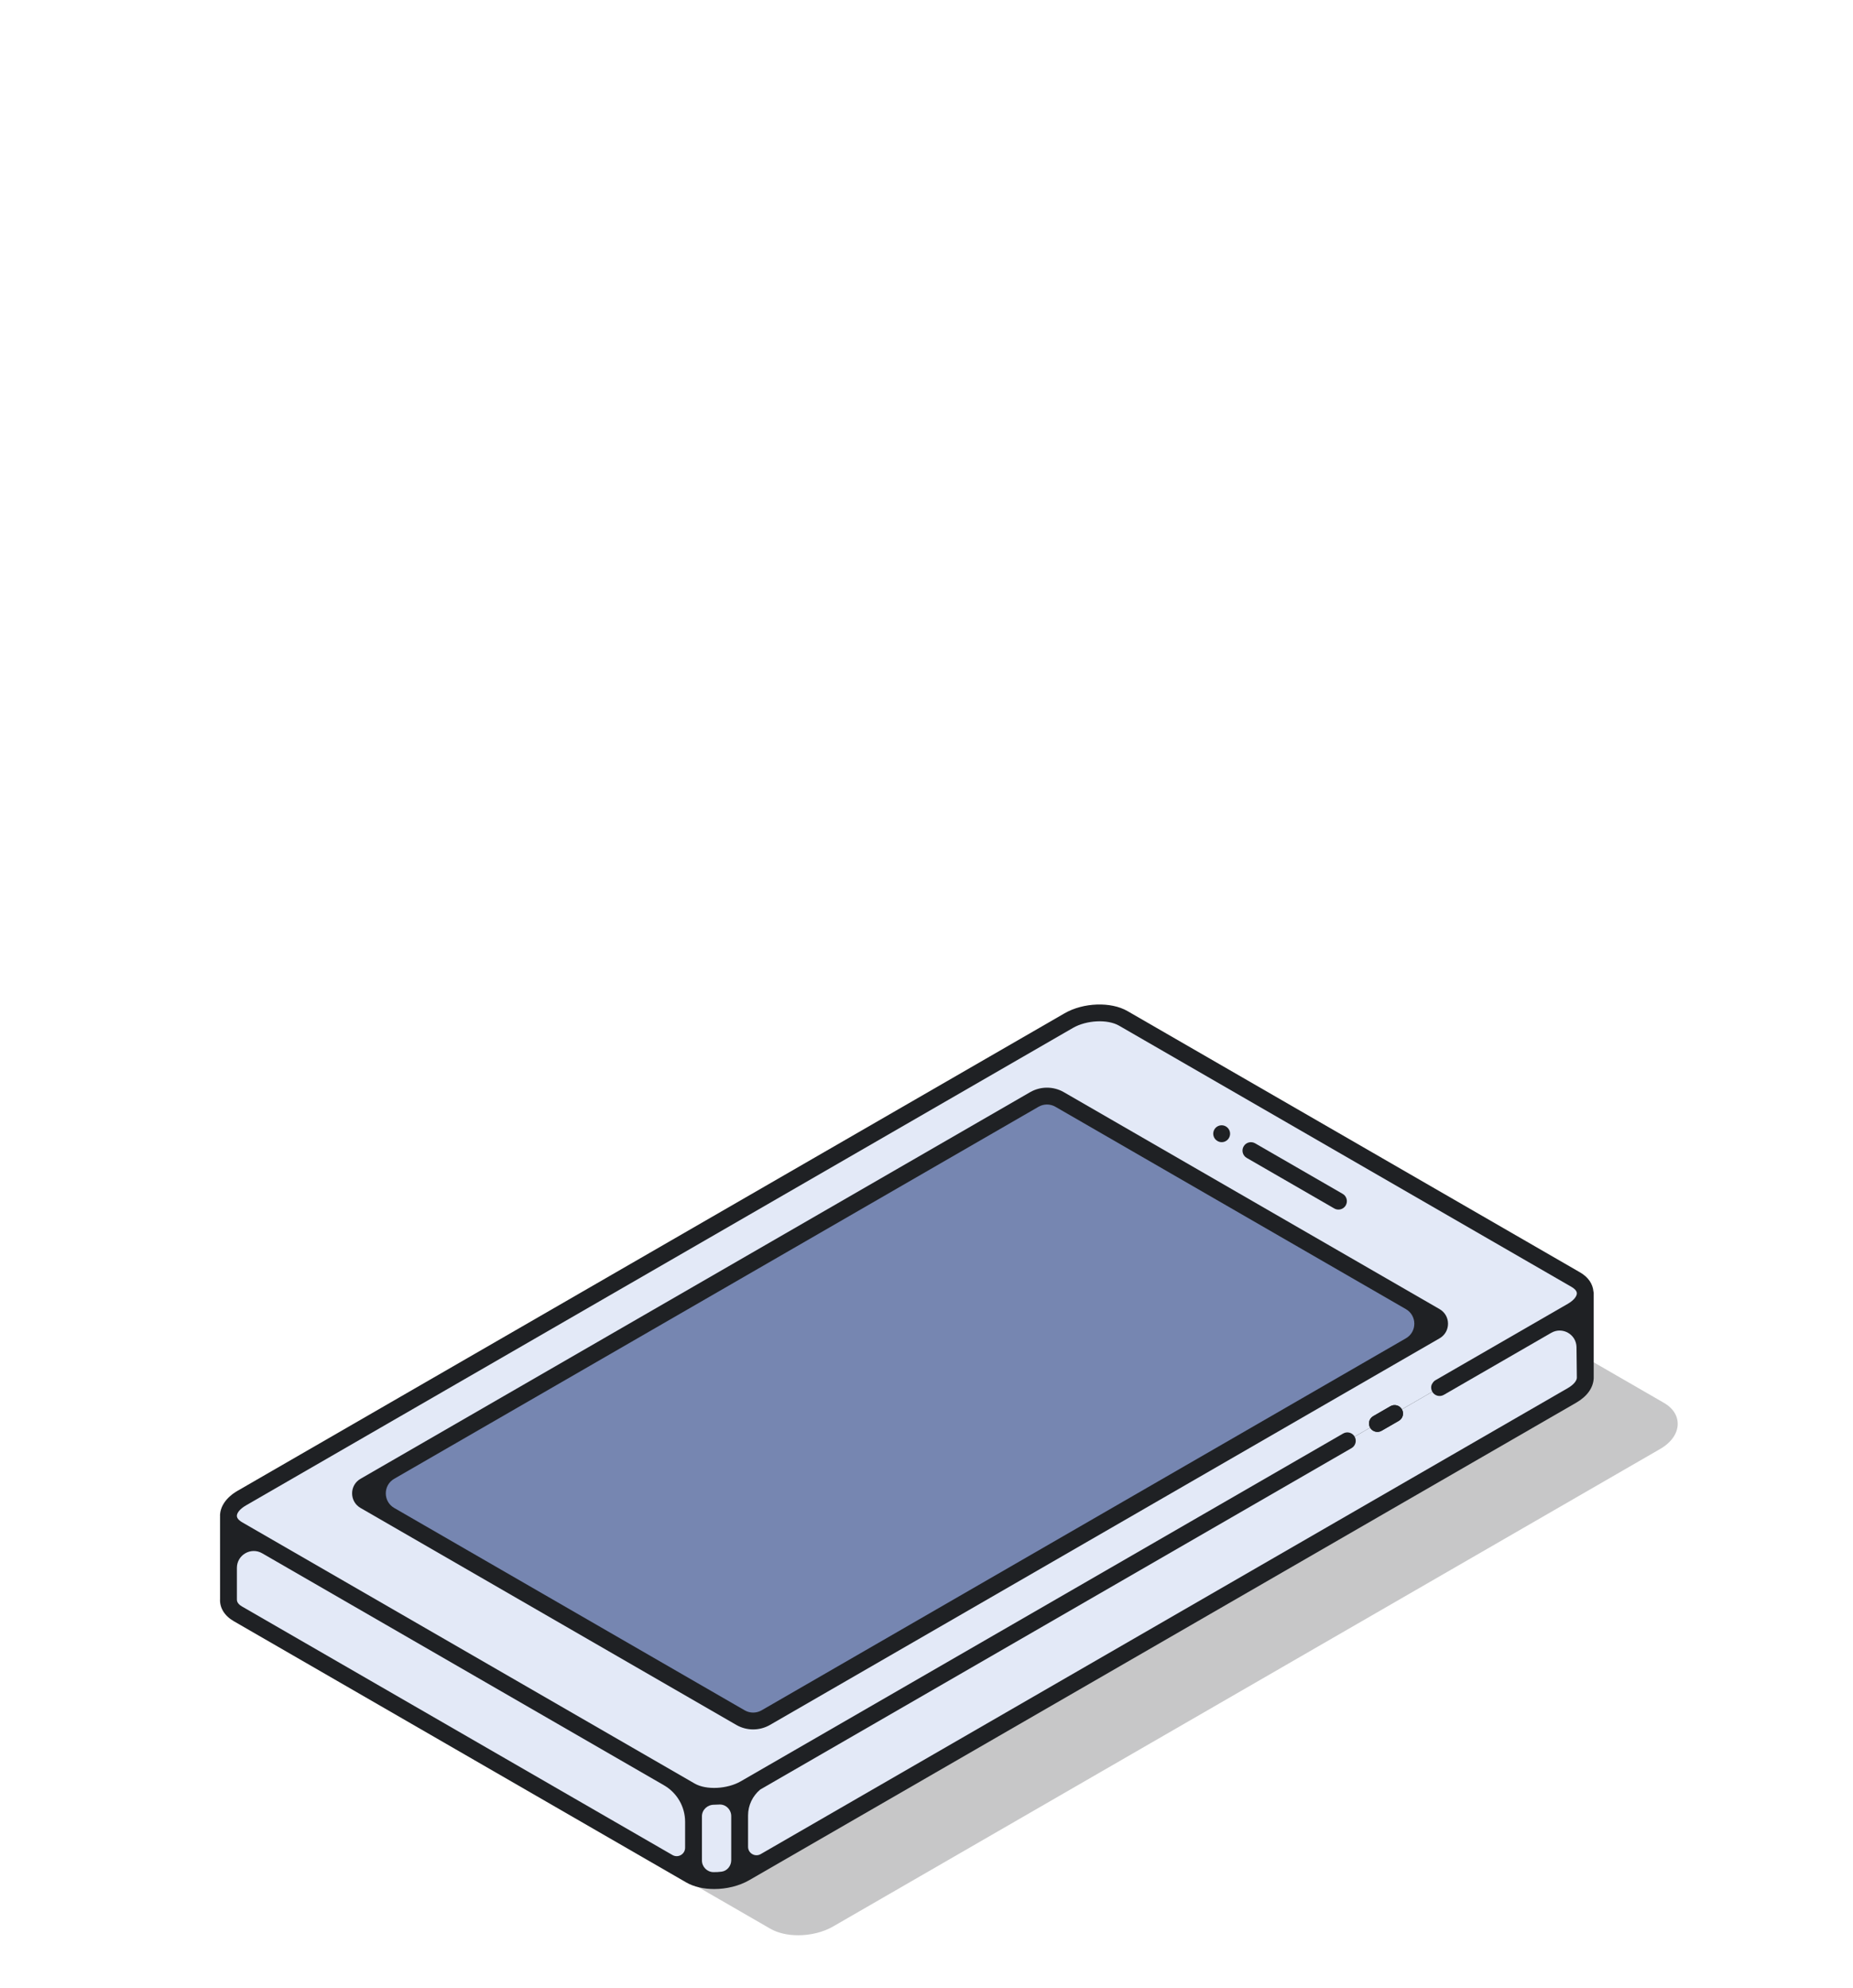 <svg xmlns="http://www.w3.org/2000/svg" viewBox="0 0 220 236" width="220" height="236" preserveAspectRatio="xMidYMid meet" style="width: 100%; height: 100%; transform: translate3d(0px, 0px, 0px);"><defs><clipPath id="__lottie_element_2"><rect width="220" height="236" x="0" y="0"></rect></clipPath><clipPath id="__lottie_element_25"><path d="M0,0 L35,0 L35,35 L0,35z"></path></clipPath><filter id="__lottie_element_27" filterUnits="objectBoundingBox" x="0%" y="0%" width="100%" height="100%"><feColorMatrix type="matrix" color-interpolation-filters="linearRGB" values="0.333 0.333 0.333 0 0 0.333 0.333 0.333 0 0 0.333 0.333 0.333 0 0 0 0 0 1 0" result="f1"></feColorMatrix><feColorMatrix type="matrix" color-interpolation-filters="sRGB" values="0 0 0 0 0.463 0 0 0 0 0.529 0 0 0 0 0.698 0 0 0 1 0" result="f2"></feColorMatrix></filter><clipPath id="__lottie_element_29"><path d="M0,0 L35,0 L35,35 L0,35z"></path></clipPath><clipPath id="__lottie_element_36"><path d="M0,0 L35,0 L35,35 L0,35z"></path></clipPath><clipPath id="__lottie_element_43"><path d="M0,0 L35,0 L35,35 L0,35z"></path></clipPath><clipPath id="__lottie_element_50"><path d="M0,0 L35,0 L35,35 L0,35z"></path></clipPath><clipPath id="__lottie_element_57"><path d="M0,0 L35,0 L35,35 L0,35z"></path></clipPath><filter id="__lottie_element_59" filterUnits="objectBoundingBox" x="0%" y="0%" width="100%" height="100%"><feColorMatrix type="matrix" color-interpolation-filters="linearRGB" values="0.333 0.333 0.333 0 0 0.333 0.333 0.333 0 0 0.333 0.333 0.333 0 0 0 0 0 1 0" result="f1"></feColorMatrix><feColorMatrix type="matrix" color-interpolation-filters="sRGB" values="0 0 0 0 0.816 0 0 0 0 0.851 0 0 0 0 0.918 0 0 0 1 0" result="f2"></feColorMatrix></filter><clipPath id="__lottie_element_61"><path d="M0,0 L35,0 L35,35 L0,35z"></path></clipPath><clipPath id="__lottie_element_68"><path d="M0,0 L35,0 L35,35 L0,35z"></path></clipPath><clipPath id="__lottie_element_75"><path d="M0,0 L35,0 L35,35 L0,35z"></path></clipPath><clipPath id="__lottie_element_82"><path d="M0,0 L35,0 L35,35 L0,35z"></path></clipPath></defs><g clip-path="url(#__lottie_element_2)"><g transform="matrix(1,0,0,1,35.846,134.149)" opacity="0.25" style="display: block;"><g opacity="1" transform="matrix(1,0,0,1,81.796,47.928)"><path fill="rgb(31,33,36)" fill-opacity="1" d=" M79.928,-15.52 C79.928,-15.52 26.187,-46.548 26.187,-46.548 C24.224,-47.679 20.947,-47.56 18.723,-46.279 C18.723,-46.279 -79.464,10.409 -79.464,10.409 C-80.787,11.173 -81.546,12.257 -81.546,13.385 C-81.546,14.386 -80.972,15.27 -79.928,15.874 C-79.928,15.874 -26.187,46.9 -26.187,46.9 C-25.283,47.421 -24.103,47.678 -22.872,47.678 C-21.431,47.678 -19.923,47.325 -18.723,46.632 C-18.723,46.632 79.464,-10.055 79.464,-10.055 C80.787,-10.82 81.546,-11.906 81.546,-13.034 C81.545,-14.035 80.972,-14.917 79.928,-15.52z"></path></g></g><g transform="matrix(1,0,0,1,25.811,118.649)" opacity="1" style="display: block;"><g opacity="1" transform="matrix(1,0,0,1,81.858,52.933)"><path fill="rgb(31,33,36)" fill-opacity="1" d=" M81.545,-18.049 C81.545,-18.049 81.545,-18.102 81.545,-18.102 C81.545,-18.152 81.524,-18.195 81.517,-18.242 C81.441,-19.156 80.899,-19.963 79.929,-20.523 C79.929,-20.523 26.188,-51.549 26.188,-51.549 C24.225,-52.683 20.945,-52.566 18.724,-51.283 C18.724,-51.283 -79.464,5.407 -79.464,5.407 C-80.787,6.171 -81.546,7.255 -81.546,8.383 C-81.546,8.41 -81.535,8.437 -81.535,8.464 C-81.535,8.48 -81.543,8.493 -81.543,8.508 C-81.543,8.508 -81.541,18.232 -81.541,18.232 C-81.608,19.283 -81.019,20.247 -79.928,20.878 C-79.928,20.878 -26.186,51.906 -26.186,51.906 C-25.284,52.427 -24.102,52.684 -22.872,52.684 C-21.431,52.684 -19.923,52.33 -18.723,51.638 C-18.723,51.638 79.465,-5.051 79.465,-5.051 C80.752,-5.794 81.49,-6.808 81.545,-7.954 C81.545,-7.954 81.545,-18.012 81.545,-18.012 C81.545,-18.02 81.547,-18.028 81.547,-18.036 C81.547,-18.04 81.545,-18.045 81.545,-18.049z"></path></g><g opacity="1" transform="matrix(1,0,0,1,28.909,83.477)"><path fill="rgb(227,233,247)" fill-opacity="1" d=" M26.62,17.238 C26.62,17.238 26.62,14.158 26.62,14.158 C26.62,12.372 25.667,10.722 24.12,9.828 C24.12,9.828 -23.594,-17.72 -23.594,-17.72 C-24.927,-18.489 -26.594,-17.527 -26.594,-15.987 C-26.594,-15.987 -26.594,-12.248 -26.594,-12.248 C-26.619,-11.824 -26.22,-11.536 -25.979,-11.398 C-25.979,-11.398 25.12,18.104 25.12,18.104 C25.787,18.489 26.62,18.008 26.62,17.238z"></path></g><g opacity="1" transform="matrix(1,0,0,1,59.267,99.573)"><path fill="rgb(227,233,247)" fill-opacity="1" d=" M0.585,3.985 C1.254,3.901 1.738,3.298 1.738,2.623 C1.738,2.623 1.738,-2.611 1.738,-2.611 C1.738,-3.396 1.082,-4.043 0.299,-3.986 C0.105,-3.972 -0.088,-3.964 -0.281,-3.964 C-0.281,-3.964 -0.296,-3.964 -0.296,-3.964 C-1.083,-3.966 -1.739,-3.373 -1.739,-2.587 C-1.739,-2.587 -1.739,2.653 -1.739,2.653 C-1.739,3.41 -1.131,4.027 -0.375,4.039 C-0.375,4.039 -0.366,4.039 -0.366,4.039 C-0.053,4.043 0.267,4.025 0.585,3.985z"></path></g><g opacity="1" transform="matrix(1,0,0,1,112.204,70.338)"><path fill="rgb(227,233,247)" fill-opacity="1" d=" M46.158,-30.753 C46.158,-30.753 33.401,-23.388 33.401,-23.388 C32.922,-23.112 32.31,-23.277 32.035,-23.755 C32.035,-23.755 28.427,-21.671 28.427,-21.671 C28.703,-21.193 28.54,-20.582 28.061,-20.306 C28.061,-20.306 26.02,-19.127 26.02,-19.127 C25.863,-19.036 25.69,-18.993 25.521,-18.993 C25.176,-18.993 24.84,-19.172 24.654,-19.493 C24.654,-19.493 22.815,-18.431 22.815,-18.431 C23.092,-17.953 22.928,-17.341 22.449,-17.065 C22.449,-17.065 -47.747,23.463 -47.747,23.463 C-48.655,24.215 -49.2,25.336 -49.2,26.538 C-49.2,26.538 -49.2,30.268 -49.2,30.268 C-49.2,31.038 -48.366,31.518 -47.7,31.134 C-47.7,31.134 48.118,-24.186 48.118,-24.186 C48.893,-24.634 49.185,-25.11 49.199,-25.406 C49.199,-25.406 49.158,-29.044 49.158,-29.044 C49.14,-30.573 47.483,-31.517 46.158,-30.753z"></path></g><g opacity="1" transform="matrix(1,0,0,1,81.857,48.108)"><path fill="rgb(227,233,247)" fill-opacity="1" d=" M55.368,1.37 C55.368,1.37 57.409,0.191 57.409,0.191 C57.887,-0.088 58.499,0.079 58.774,0.557 C58.774,0.557 58.774,0.559 58.774,0.559 C58.774,0.559 62.383,-1.525 62.383,-1.525 C62.315,-1.66 62.277,-1.783 62.257,-1.898 C62.257,-1.898 62.257,-1.913 62.257,-1.913 C62.235,-2.051 62.249,-2.172 62.282,-2.284 C62.282,-2.284 62.283,-2.285 62.283,-2.285 C62.31,-2.379 62.352,-2.464 62.409,-2.542 C62.493,-2.68 62.599,-2.804 62.749,-2.891 C62.749,-2.891 62.893,-2.975 62.893,-2.975 C63.061,-3.082 63.236,-3.173 63.383,-3.258 C63.383,-3.258 78.466,-11.965 78.466,-11.965 C79.257,-12.421 79.541,-12.901 79.546,-13.202 C79.546,-13.202 79.546,-13.217 79.546,-13.217 C79.54,-13.56 79.158,-13.833 78.93,-13.965 C78.93,-13.965 25.188,-44.993 25.188,-44.993 C23.834,-45.774 21.332,-45.652 19.724,-44.725 C19.724,-44.725 -78.463,11.964 -78.463,11.964 C-79.261,12.425 -79.546,12.908 -79.546,13.208 C-79.546,13.554 -79.158,13.83 -78.927,13.964 C-78.927,13.964 -25.186,44.99 -25.186,44.99 C-23.83,45.773 -21.328,45.65 -19.722,44.723 C-19.722,44.723 51.797,3.432 51.797,3.432 C52.273,3.156 52.887,3.32 53.163,3.798 C53.163,3.798 55.002,2.736 55.002,2.736 C54.725,2.258 54.889,1.646 55.368,1.37z"></path></g><g opacity="1" transform="matrix(1,0,0,1,81.05,48.485)"><path fill="rgb(31,33,36)" fill-opacity="1" d=" M64.057,-11.714 C64.057,-11.714 19.443,-37.471 19.443,-37.471 C18.21,-38.184 16.677,-38.183 15.443,-37.471 C15.443,-37.471 -64.055,8.428 -64.055,8.428 C-64.682,8.789 -65.057,9.436 -65.057,10.16 C-65.057,10.883 -64.683,11.53 -64.057,11.891 C-64.057,11.891 -19.443,37.649 -19.443,37.649 C-18.826,38.005 -18.134,38.184 -17.443,38.184 C-16.752,38.184 -16.06,38.005 -15.443,37.649 C-15.443,37.649 64.057,-8.249 64.057,-8.249 C64.683,-8.61 65.057,-9.259 65.057,-9.982 C65.057,-10.705 64.683,-11.352 64.057,-11.714z"></path></g><g opacity="1" transform="matrix(1,0,0,1,81.05,48.619)"><path fill="rgb(118,134,177)" fill-opacity="1" d=" M60.057,-11.847 C60.057,-11.847 18.443,-35.872 18.443,-35.872 C18.443,-35.872 18.443,-35.873 18.443,-35.873 C18.134,-36.051 17.788,-36.14 17.443,-36.14 C17.097,-36.14 16.751,-36.051 16.443,-35.873 C16.443,-35.873 -60.057,8.294 -60.057,8.294 C-61.39,9.064 -61.39,10.988 -60.057,11.758 C-60.057,11.758 -18.443,35.784 -18.443,35.784 C-17.827,36.14 -17.059,36.14 -16.443,35.784 C-16.443,35.784 60.057,-8.383 60.057,-8.383 C61.39,-9.153 61.39,-11.077 60.057,-11.847z"></path></g><g opacity="1" transform="matrix(1,0,0,1,138.745,49.683)"><path fill="rgb(31,33,36)" fill-opacity="1" d=" M1.887,-1.017 C1.612,-1.495 0.998,-1.662 0.521,-1.383 C0.521,-1.383 -1.52,-0.204 -1.52,-0.204 C-1.999,0.072 -2.162,0.684 -1.885,1.162 C-1.7,1.483 -1.365,1.662 -1.019,1.662 C-0.85,1.662 -0.677,1.619 -0.52,1.527 C-0.52,1.527 1.521,0.349 1.521,0.349 C1.999,0.073 2.163,-0.538 1.887,-1.017z"></path></g><g opacity="1" transform="matrix(1,0,0,1,127.902,20.88)"><path fill="rgb(31,33,36)" fill-opacity="1" d=" M-5.695,-2.062 C-5.695,-2.062 4.698,3.938 4.698,3.938 C4.855,4.029 5.027,4.072 5.197,4.072 C5.542,4.072 5.878,3.893 6.064,3.572 C6.339,3.093 6.176,2.482 5.698,2.206 C5.698,2.206 -4.695,-3.794 -4.695,-3.794 C-5.175,-4.071 -5.786,-3.907 -6.061,-3.428 C-6.338,-2.95 -6.174,-2.338 -5.695,-2.062z"></path></g><g opacity="1" transform="matrix(1,0,0,1,119.233,15.876)"><path fill="rgb(31,33,36)" fill-opacity="1" d=" M-0.509,0.93 C-0.509,0.93 -0.5,0.935 -0.5,0.935 C-0.342,1.028 -0.169,1.073 0.003,1.073 C0.345,1.073 0.678,0.895 0.864,0.577 C1.144,0.101 0.981,-0.514 0.505,-0.794 C0.029,-1.073 -0.584,-0.915 -0.863,-0.439 C-1.144,0.037 -0.985,0.65 -0.509,0.93z"></path></g></g><g style="display: none;" transform="matrix(0.069,0,0,0.223,84.701,104.325)" opacity="1"><g opacity="1" transform="matrix(1,0,0,1,43.882,46.415)"><path fill="rgb(208,217,234)" fill-opacity="1" d=" M43.633,-9.299 C43.633,-29.659 24.098,-46.165 0.001,-46.165 C-24.097,-46.165 -43.633,-29.659 -43.633,-9.299 C-43.633,7.761 -29.914,22.106 -11.292,26.311 C-10.098,26.58 -9.113,27.421 -8.604,28.534 C-8.604,28.534 -0.91,45.385 -0.91,45.385 C-0.554,46.164 0.554,46.164 0.91,45.385 C0.91,45.385 8.604,28.534 8.604,28.534 C9.112,27.421 10.097,26.58 11.291,26.311 C29.913,22.106 43.633,7.761 43.633,-9.299z"></path></g></g><g clip-path="url(#__lottie_element_57)" filter="url(#__lottie_element_59)" style="display: none;" transform="matrix(1,0,0,1,134.5,20.5)" opacity="1"><g clip-path="url(#__lottie_element_82)" style="display: block;" transform="matrix(1,0,0,1,0,0)" opacity="1"><g style="display: none;" transform="matrix(1,0,0,1,18.75,16.25)" opacity="0.065"><g opacity="1" transform="matrix(1,0,0,1,0,0)"><path stroke-linecap="round" stroke-linejoin="round" fill-opacity="0" stroke="rgb(242,90,83)" stroke-opacity="1" stroke-width="2" d=" M8.372,-8.122 C8.374,-8.124 8.375,-8.125 8.375,-8.125"></path></g></g></g><g clip-path="url(#__lottie_element_75)" style="display: block;" transform="matrix(1,0,0,-1,0,35)" opacity="1"><g style="display: none;" transform="matrix(1,0,0,1,18.75,16.25)" opacity="0.065"><g opacity="1" transform="matrix(1,0,0,1,0,0)"><path stroke-linecap="round" stroke-linejoin="round" fill-opacity="0" stroke="rgb(242,90,83)" stroke-opacity="1" stroke-width="2" d=" M8.372,-8.122 C8.374,-8.124 8.375,-8.125 8.375,-8.125"></path></g></g></g><g clip-path="url(#__lottie_element_68)" style="display: block;" transform="matrix(-1,0,0,1,35,0)" opacity="1"><g style="display: none;" transform="matrix(1,0,0,1,18.75,16.25)" opacity="0.065"><g opacity="1" transform="matrix(1,0,0,1,0,0)"><path stroke-linecap="round" stroke-linejoin="round" fill-opacity="0" stroke="rgb(242,90,83)" stroke-opacity="1" stroke-width="2" d=" M8.372,-8.122 C8.374,-8.124 8.375,-8.125 8.375,-8.125"></path></g></g></g><g clip-path="url(#__lottie_element_61)" style="display: block;" transform="matrix(-1,0,0,-1,35,35)" opacity="1"><g style="display: none;" transform="matrix(1,0,0,1,18.75,16.25)" opacity="0.065"><g opacity="1" transform="matrix(1,0,0,1,0,0)"><path stroke-linecap="round" stroke-linejoin="round" fill-opacity="0" stroke="rgb(242,90,83)" stroke-opacity="1" stroke-width="2" d=" M8.372,-8.122 C8.374,-8.124 8.375,-8.125 8.375,-8.125"></path></g></g></g></g><g clip-path="url(#__lottie_element_25)" filter="url(#__lottie_element_27)" style="display: none;" transform="matrix(1,0,0,1,12,97)" opacity="1"><g clip-path="url(#__lottie_element_50)" style="display: block;" transform="matrix(1,0,0,1,0,0)" opacity="1"><g style="display: none;" transform="matrix(1,0,0,1,18.75,16.25)" opacity="0.064"><g opacity="1" transform="matrix(1,0,0,1,0,0)"><path stroke-linecap="round" stroke-linejoin="round" fill-opacity="0" stroke="rgb(242,90,83)" stroke-opacity="1" stroke-width="2" d=" M8.372,-8.122 C8.374,-8.124 8.375,-8.125 8.375,-8.125"></path></g></g></g><g clip-path="url(#__lottie_element_43)" style="display: block;" transform="matrix(1,0,0,-1,0,35)" opacity="1"><g style="display: none;" transform="matrix(1,0,0,1,18.75,16.25)" opacity="0.064"><g opacity="1" transform="matrix(1,0,0,1,0,0)"><path stroke-linecap="round" stroke-linejoin="round" fill-opacity="0" stroke="rgb(242,90,83)" stroke-opacity="1" stroke-width="2" d=" M8.372,-8.122 C8.374,-8.124 8.375,-8.125 8.375,-8.125"></path></g></g></g><g clip-path="url(#__lottie_element_36)" style="display: block;" transform="matrix(-1,0,0,1,35,0)" opacity="1"><g style="display: none;" transform="matrix(1,0,0,1,18.75,16.25)" opacity="0.064"><g opacity="1" transform="matrix(1,0,0,1,0,0)"><path stroke-linecap="round" stroke-linejoin="round" fill-opacity="0" stroke="rgb(242,90,83)" stroke-opacity="1" stroke-width="2" d=" M8.372,-8.122 C8.374,-8.124 8.375,-8.125 8.375,-8.125"></path></g></g></g><g clip-path="url(#__lottie_element_29)" style="display: block;" transform="matrix(-1,0,0,-1,35,35)" opacity="1"><g style="display: none;" transform="matrix(1,0,0,1,18.75,16.25)" opacity="0.064"><g opacity="1" transform="matrix(1,0,0,1,0,0)"><path stroke-linecap="round" stroke-linejoin="round" fill-opacity="0" stroke="rgb(242,90,83)" stroke-opacity="1" stroke-width="2" d=" M8.372,-8.122 C8.374,-8.124 8.375,-8.125 8.375,-8.125"></path></g></g></g></g><g style="display: none;" transform="matrix(1,0,0,1,98.814,71.546)" opacity="1"><g opacity="1" transform="matrix(1,0,0,1,3.75,3.75)"><path fill="rgb(31,33,36)" fill-opacity="1" d=" M0,3.5 C1.933,3.5 3.5,1.933 3.5,0 C3.5,-1.933 1.933,-3.5 0,-3.5 C-1.933,-3.5 -3.5,-1.933 -3.5,0 C-3.5,1.933 -1.933,3.5 0,3.5z"></path></g></g><g style="display: none;" transform="matrix(1,0,0,1,83.813,71.546)" opacity="1"><g opacity="1" transform="matrix(1,0,0,1,3.75,3.75)"><path fill="rgb(31,33,36)" fill-opacity="1" d=" M0,3.5 C1.933,3.5 3.5,1.933 3.5,0 C3.5,-1.933 1.933,-3.5 0,-3.5 C-1.933,-3.5 -3.5,-1.933 -3.5,0 C-3.5,1.933 -1.933,3.5 0,3.5z"></path></g></g><g style="display: none;" transform="matrix(1,0,0,1,68.562,71.546)" opacity="1"><g opacity="1" transform="matrix(1,0,0,1,3.75,3.75)"><path fill="rgb(31,33,36)" fill-opacity="1" d=" M0,3.5 C1.933,3.5 3.5,1.933 3.5,0 C3.5,-1.933 1.933,-3.5 0,-3.5 C-1.933,-3.5 -3.5,-1.933 -3.5,0 C-3.5,1.933 -1.933,3.5 0,3.5z"></path></g></g><g style="display: none;" transform="matrix(0.069,0,0,0.223,88.486,113.092)" opacity="1"><g opacity="1" transform="matrix(1,0,0,1,3.75,3.75)"><path fill="rgb(31,33,36)" fill-opacity="1" d=" M0,3.5 C1.933,3.5 3.5,1.933 3.5,0 C3.5,-1.933 1.933,-3.5 0,-3.5 C-1.933,-3.5 -3.5,-1.933 -3.5,0 C-3.5,1.933 -1.933,3.5 0,3.5z"></path></g></g><g style="display: none;" transform="matrix(0.069,0,0,0.223,87.458,113.092)" opacity="1"><g opacity="1" transform="matrix(1,0,0,1,3.75,3.75)"><path fill="rgb(31,33,36)" fill-opacity="1" d=" M0,3.5 C1.933,3.5 3.5,1.933 3.5,0 C3.5,-1.933 1.933,-3.5 0,-3.5 C-1.933,-3.5 -3.5,-1.933 -3.5,0 C-3.5,1.933 -1.933,3.5 0,3.5z"></path></g></g><g style="display: none;" transform="matrix(0.069,0,0,0.223,86.412,113.092)" opacity="1"><g opacity="1" transform="matrix(1,0,0,1,3.75,3.75)"><path fill="rgb(31,33,36)" fill-opacity="1" d=" M0,3.5 C1.933,3.5 3.5,1.933 3.5,0 C3.5,-1.933 1.933,-3.5 0,-3.5 C-1.933,-3.5 -3.5,-1.933 -3.5,0 C-3.5,1.933 -1.933,3.5 0,3.5z"></path></g></g></g></svg>